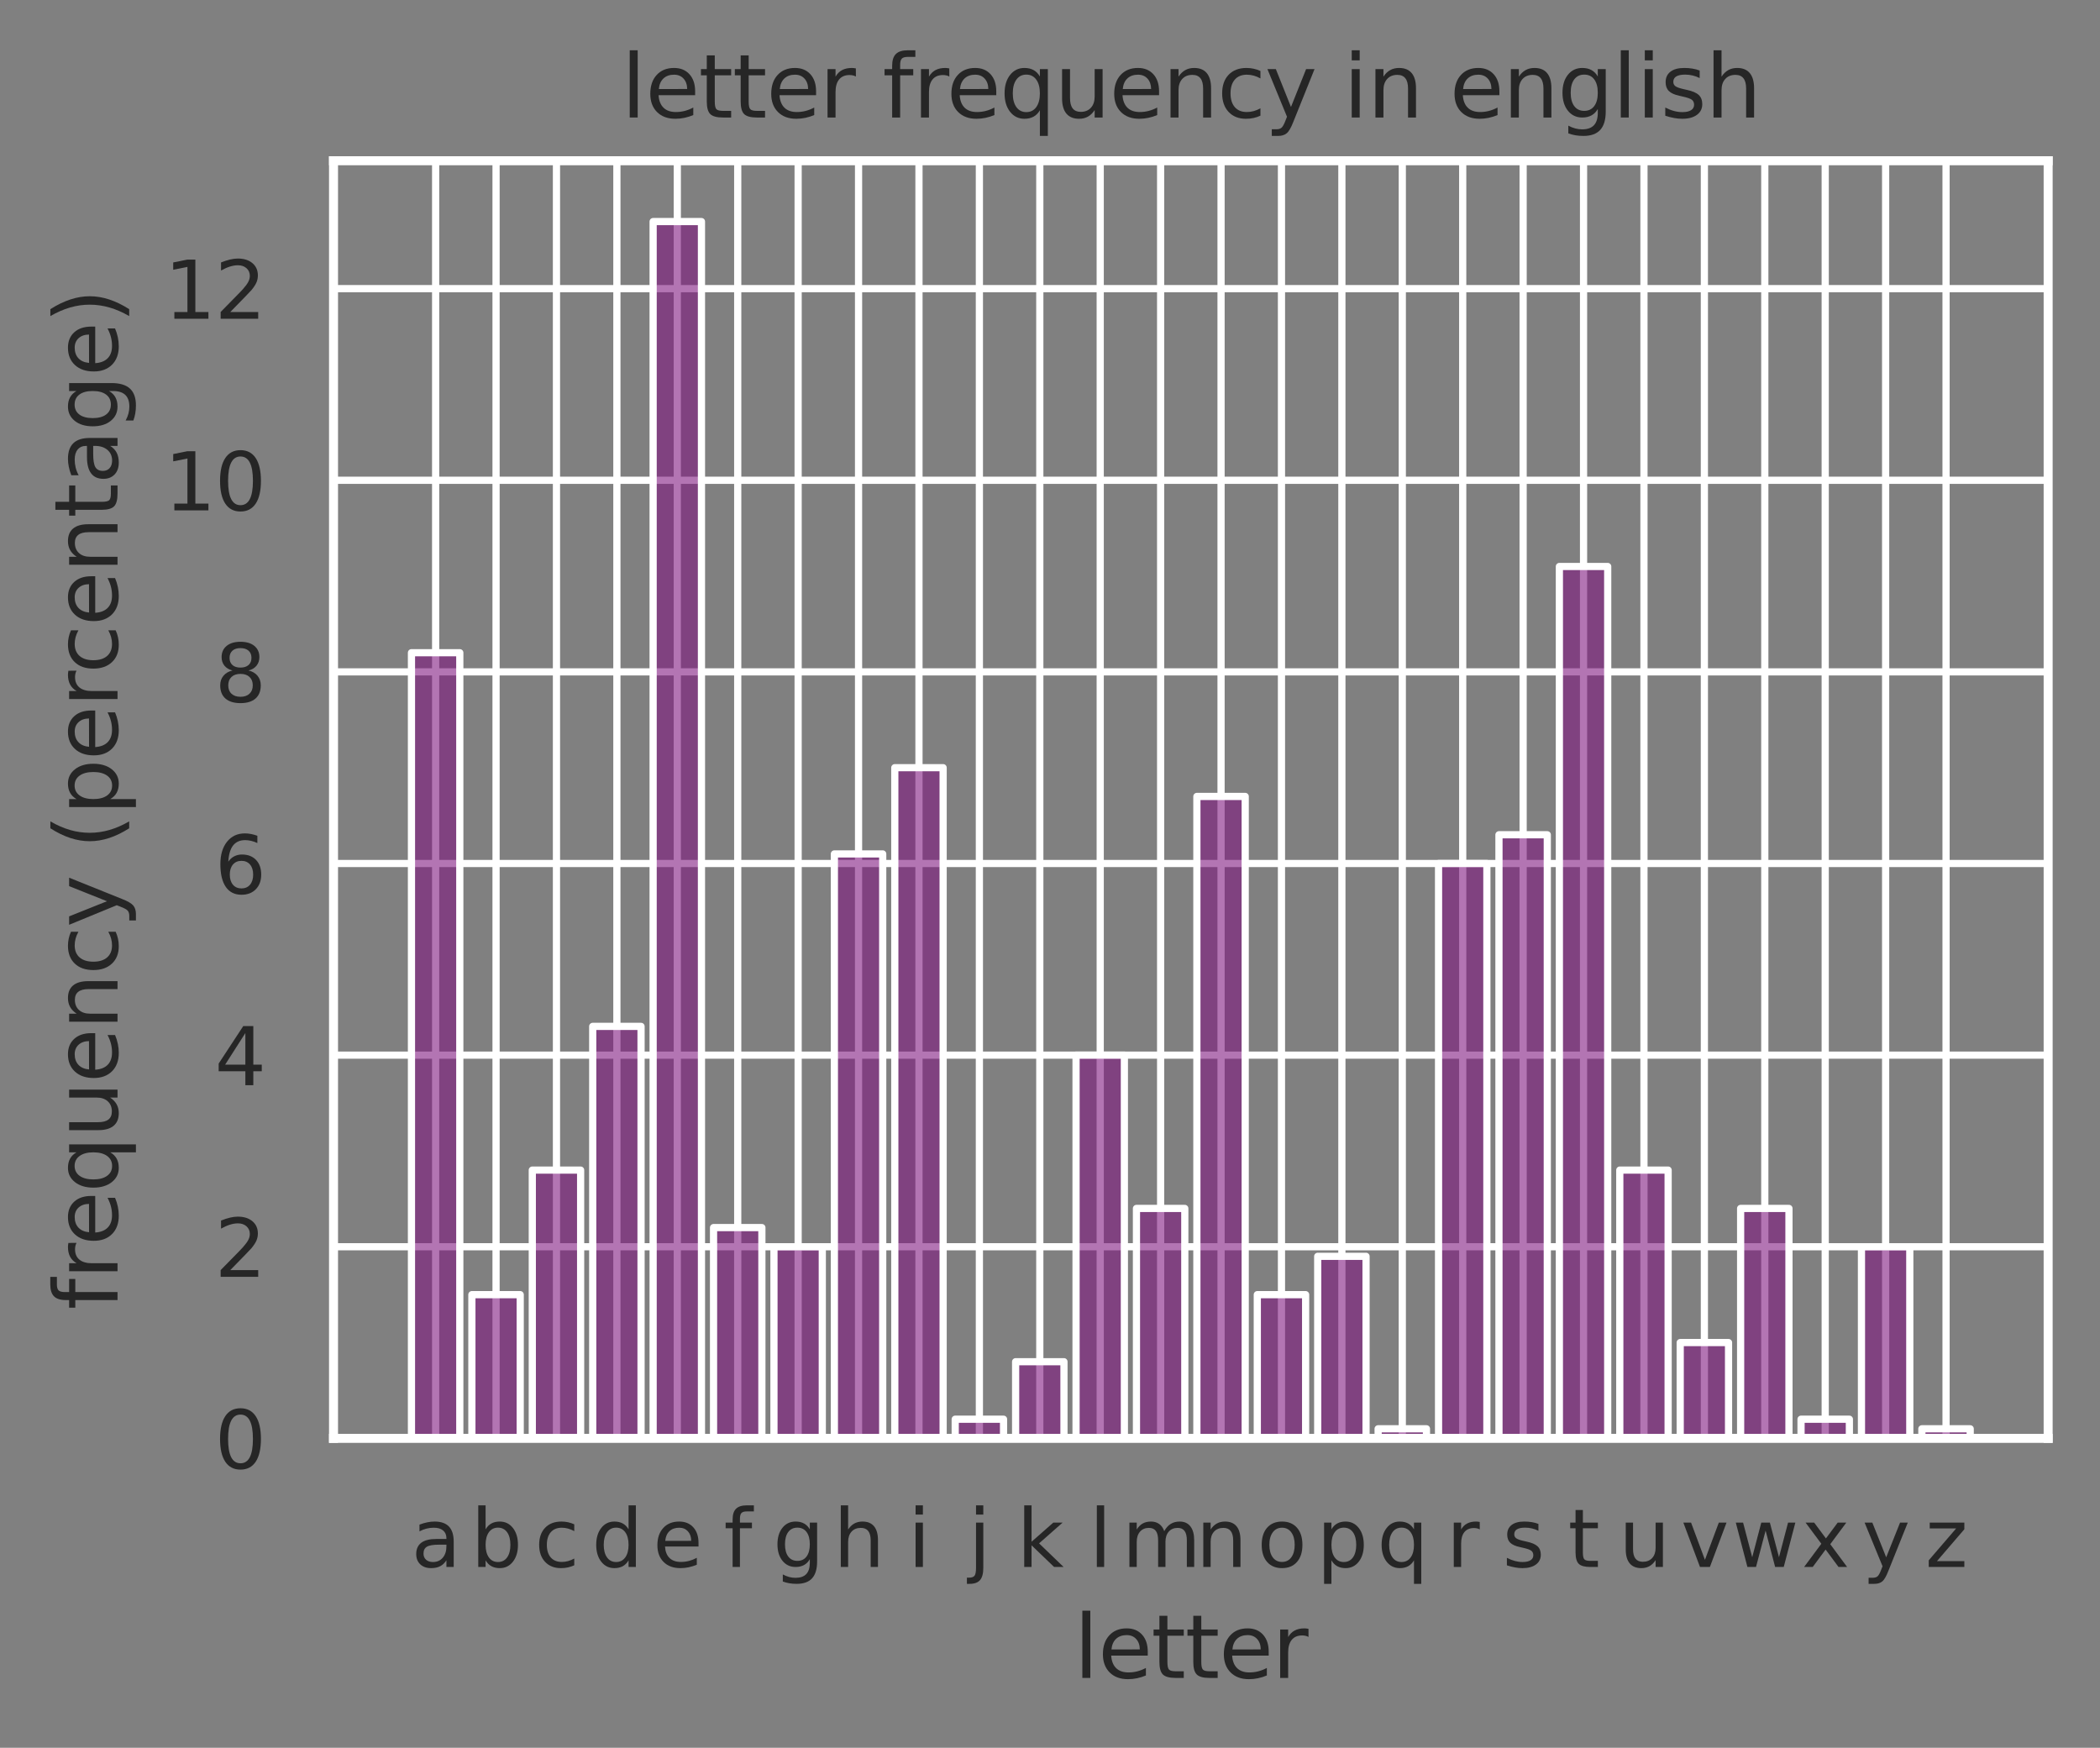 <?xml version="1.0" encoding="utf-8" standalone="no"?>
<!DOCTYPE svg PUBLIC "-//W3C//DTD SVG 1.1//EN"
  "http://www.w3.org/Graphics/SVG/1.1/DTD/svg11.dtd">
<svg xmlns:xlink="http://www.w3.org/1999/xlink" width="291.591pt" height="242.686pt" viewBox="0 0 291.591 242.686" xmlns="http://www.w3.org/2000/svg" version="1.1">
 <rect x="0" y="0" width="291.591" height="242.686" fill="#808080" stroke="none"/>
 <defs>
  <style type="text/css">*{stroke-linejoin: round; stroke-linecap: butt}</style>
 </defs>
 <g id="figure_1">
  <g id="patch_1">
   <path d="M 0 242.686 
L 291.591 242.686 
L 291.591 0 
L 0 0 
L 0 242.686 
z
" style="fill: none"/>
  </g>
  <g id="axes_1">
   <g id="patch_2">
    <path d="M 46.311 199.726 
L 284.391 199.726 
L 284.391 22.318 
L 46.311 22.318 
L 46.311 199.726 
z
" style="fill: none"/>
   </g>
   <g id="matplotlib.axis_1">
    <g id="xtick_1">
     <g id="line2d_1">
      <path d="M 60.489 199.726 
L 60.489 22.318 
" clip-path="url(#p1a4e29a51d)" style="fill: none; stroke: #ffffff; stroke-linecap: round"/>
     </g>
     <g id="text_1">
      <!-- a -->
      <g style="fill: #262626" transform="translate(57.118 217.584) scale(0.11 -0.11)">
       <defs>
        <path id="DejaVuSans-61" d="M 2194 1759 
Q 1497 1759 1228 1600 
Q 959 1441 959 1056 
Q 959 750 1161 570 
Q 1363 391 1709 391 
Q 2188 391 2477 730 
Q 2766 1069 2766 1631 
L 2766 1759 
L 2194 1759 
z
M 3341 1997 
L 3341 0 
L 2766 0 
L 2766 531 
Q 2569 213 2275 61 
Q 1981 -91 1556 -91 
Q 1019 -91 701 211 
Q 384 513 384 1019 
Q 384 1609 779 1909 
Q 1175 2209 1959 2209 
L 2766 2209 
L 2766 2266 
Q 2766 2663 2505 2880 
Q 2244 3097 1772 3097 
Q 1472 3097 1187 3025 
Q 903 2953 641 2809 
L 641 3341 
Q 956 3463 1253 3523 
Q 1550 3584 1831 3584 
Q 2591 3584 2966 3190 
Q 3341 2797 3341 1997 
z
" transform="scale(0.016)"/>
       </defs>
       <use xlink:href="#DejaVuSans-61"/>
      </g>
     </g>
    </g>
    <g id="xtick_2">
     <g id="line2d_2">
      <path d="M 68.878 199.726 
L 68.878 22.318 
" clip-path="url(#p1a4e29a51d)" style="fill: none; stroke: #ffffff; stroke-linecap: round"/>
     </g>
     <g id="text_2">
      <!-- b -->
      <g style="fill: #262626" transform="translate(65.386 217.584) scale(0.11 -0.11)">
       <defs>
        <path id="DejaVuSans-62" d="M 3116 1747 
Q 3116 2381 2855 2742 
Q 2594 3103 2138 3103 
Q 1681 3103 1420 2742 
Q 1159 2381 1159 1747 
Q 1159 1113 1420 752 
Q 1681 391 2138 391 
Q 2594 391 2855 752 
Q 3116 1113 3116 1747 
z
M 1159 2969 
Q 1341 3281 1617 3432 
Q 1894 3584 2278 3584 
Q 2916 3584 3314 3078 
Q 3713 2572 3713 1747 
Q 3713 922 3314 415 
Q 2916 -91 2278 -91 
Q 1894 -91 1617 61 
Q 1341 213 1159 525 
L 1159 0 
L 581 0 
L 581 4863 
L 1159 4863 
L 1159 2969 
z
" transform="scale(0.016)"/>
       </defs>
       <use xlink:href="#DejaVuSans-62"/>
      </g>
     </g>
    </g>
    <g id="xtick_3">
     <g id="line2d_3">
      <path d="M 77.267 199.726 
L 77.267 22.318 
" clip-path="url(#p1a4e29a51d)" style="fill: none; stroke: #ffffff; stroke-linecap: round"/>
     </g>
     <g id="text_3">
      <!-- c -->
      <g style="fill: #262626" transform="translate(74.243 217.584) scale(0.11 -0.11)">
       <defs>
        <path id="DejaVuSans-63" d="M 3122 3366 
L 3122 2828 
Q 2878 2963 2633 3030 
Q 2388 3097 2138 3097 
Q 1578 3097 1268 2742 
Q 959 2388 959 1747 
Q 959 1106 1268 751 
Q 1578 397 2138 397 
Q 2388 397 2633 464 
Q 2878 531 3122 666 
L 3122 134 
Q 2881 22 2623 -34 
Q 2366 -91 2075 -91 
Q 1284 -91 818 406 
Q 353 903 353 1747 
Q 353 2603 823 3093 
Q 1294 3584 2113 3584 
Q 2378 3584 2631 3529 
Q 2884 3475 3122 3366 
z
" transform="scale(0.016)"/>
       </defs>
       <use xlink:href="#DejaVuSans-63"/>
      </g>
     </g>
    </g>
    <g id="xtick_4">
     <g id="line2d_4">
      <path d="M 85.656 199.726 
L 85.656 22.318 
" clip-path="url(#p1a4e29a51d)" style="fill: none; stroke: #ffffff; stroke-linecap: round"/>
     </g>
     <g id="text_4">
      <!-- d -->
      <g style="fill: #262626" transform="translate(82.164 217.584) scale(0.11 -0.11)">
       <defs>
        <path id="DejaVuSans-64" d="M 2906 2969 
L 2906 4863 
L 3481 4863 
L 3481 0 
L 2906 0 
L 2906 525 
Q 2725 213 2448 61 
Q 2172 -91 1784 -91 
Q 1150 -91 751 415 
Q 353 922 353 1747 
Q 353 2572 751 3078 
Q 1150 3584 1784 3584 
Q 2172 3584 2448 3432 
Q 2725 3281 2906 2969 
z
M 947 1747 
Q 947 1113 1208 752 
Q 1469 391 1925 391 
Q 2381 391 2643 752 
Q 2906 1113 2906 1747 
Q 2906 2381 2643 2742 
Q 2381 3103 1925 3103 
Q 1469 3103 1208 2742 
Q 947 2381 947 1747 
z
" transform="scale(0.016)"/>
       </defs>
       <use xlink:href="#DejaVuSans-64"/>
      </g>
     </g>
    </g>
    <g id="xtick_5">
     <g id="line2d_5">
      <path d="M 94.045 199.726 
L 94.045 22.318 
" clip-path="url(#p1a4e29a51d)" style="fill: none; stroke: #ffffff; stroke-linecap: round"/>
     </g>
     <g id="text_5">
      <!-- e -->
      <g style="fill: #262626" transform="translate(90.66 217.584) scale(0.11 -0.11)">
       <defs>
        <path id="DejaVuSans-65" d="M 3597 1894 
L 3597 1613 
L 953 1613 
Q 991 1019 1311 708 
Q 1631 397 2203 397 
Q 2534 397 2845 478 
Q 3156 559 3463 722 
L 3463 178 
Q 3153 47 2828 -22 
Q 2503 -91 2169 -91 
Q 1331 -91 842 396 
Q 353 884 353 1716 
Q 353 2575 817 3079 
Q 1281 3584 2069 3584 
Q 2775 3584 3186 3129 
Q 3597 2675 3597 1894 
z
M 3022 2063 
Q 3016 2534 2758 2815 
Q 2500 3097 2075 3097 
Q 1594 3097 1305 2825 
Q 1016 2553 972 2059 
L 3022 2063 
z
" transform="scale(0.016)"/>
       </defs>
       <use xlink:href="#DejaVuSans-65"/>
      </g>
     </g>
    </g>
    <g id="xtick_6">
     <g id="line2d_6">
      <path d="M 102.434 199.726 
L 102.434 22.318 
" clip-path="url(#p1a4e29a51d)" style="fill: none; stroke: #ffffff; stroke-linecap: round"/>
     </g>
     <g id="text_6">
      <!-- f -->
      <g style="fill: #262626" transform="translate(100.498 217.584) scale(0.11 -0.11)">
       <defs>
        <path id="DejaVuSans-66" d="M 2375 4863 
L 2375 4384 
L 1825 4384 
Q 1516 4384 1395 4259 
Q 1275 4134 1275 3809 
L 1275 3500 
L 2222 3500 
L 2222 3053 
L 1275 3053 
L 1275 0 
L 697 0 
L 697 3053 
L 147 3053 
L 147 3500 
L 697 3500 
L 697 3744 
Q 697 4328 969 4595 
Q 1241 4863 1831 4863 
L 2375 4863 
z
" transform="scale(0.016)"/>
       </defs>
       <use xlink:href="#DejaVuSans-66"/>
      </g>
     </g>
    </g>
    <g id="xtick_7">
     <g id="line2d_7">
      <path d="M 110.823 199.726 
L 110.823 22.318 
" clip-path="url(#p1a4e29a51d)" style="fill: none; stroke: #ffffff; stroke-linecap: round"/>
     </g>
     <g id="text_7">
      <!-- g -->
      <g style="fill: #262626" transform="translate(107.331 217.584) scale(0.11 -0.11)">
       <defs>
        <path id="DejaVuSans-67" d="M 2906 1791 
Q 2906 2416 2648 2759 
Q 2391 3103 1925 3103 
Q 1463 3103 1205 2759 
Q 947 2416 947 1791 
Q 947 1169 1205 825 
Q 1463 481 1925 481 
Q 2391 481 2648 825 
Q 2906 1169 2906 1791 
z
M 3481 434 
Q 3481 -459 3084 -895 
Q 2688 -1331 1869 -1331 
Q 1566 -1331 1297 -1286 
Q 1028 -1241 775 -1147 
L 775 -588 
Q 1028 -725 1275 -790 
Q 1522 -856 1778 -856 
Q 2344 -856 2625 -561 
Q 2906 -266 2906 331 
L 2906 616 
Q 2728 306 2450 153 
Q 2172 0 1784 0 
Q 1141 0 747 490 
Q 353 981 353 1791 
Q 353 2603 747 3093 
Q 1141 3584 1784 3584 
Q 2172 3584 2450 3431 
Q 2728 3278 2906 2969 
L 2906 3500 
L 3481 3500 
L 3481 434 
z
" transform="scale(0.016)"/>
       </defs>
       <use xlink:href="#DejaVuSans-67"/>
      </g>
     </g>
    </g>
    <g id="xtick_8">
     <g id="line2d_8">
      <path d="M 119.212 199.726 
L 119.212 22.318 
" clip-path="url(#p1a4e29a51d)" style="fill: none; stroke: #ffffff; stroke-linecap: round"/>
     </g>
     <g id="text_8">
      <!-- h -->
      <g style="fill: #262626" transform="translate(115.726 217.584) scale(0.11 -0.11)">
       <defs>
        <path id="DejaVuSans-68" d="M 3513 2113 
L 3513 0 
L 2938 0 
L 2938 2094 
Q 2938 2591 2744 2837 
Q 2550 3084 2163 3084 
Q 1697 3084 1428 2787 
Q 1159 2491 1159 1978 
L 1159 0 
L 581 0 
L 581 4863 
L 1159 4863 
L 1159 2956 
Q 1366 3272 1645 3428 
Q 1925 3584 2291 3584 
Q 2894 3584 3203 3211 
Q 3513 2838 3513 2113 
z
" transform="scale(0.016)"/>
       </defs>
       <use xlink:href="#DejaVuSans-68"/>
      </g>
     </g>
    </g>
    <g id="xtick_9">
     <g id="line2d_9">
      <path d="M 127.601 199.726 
L 127.601 22.318 
" clip-path="url(#p1a4e29a51d)" style="fill: none; stroke: #ffffff; stroke-linecap: round"/>
     </g>
     <g id="text_9">
      <!-- i -->
      <g style="fill: #262626" transform="translate(126.073 217.584) scale(0.11 -0.11)">
       <defs>
        <path id="DejaVuSans-69" d="M 603 3500 
L 1178 3500 
L 1178 0 
L 603 0 
L 603 3500 
z
M 603 4863 
L 1178 4863 
L 1178 4134 
L 603 4134 
L 603 4863 
z
" transform="scale(0.016)"/>
       </defs>
       <use xlink:href="#DejaVuSans-69"/>
      </g>
     </g>
    </g>
    <g id="xtick_10">
     <g id="line2d_10">
      <path d="M 135.99 199.726 
L 135.99 22.318 
" clip-path="url(#p1a4e29a51d)" style="fill: none; stroke: #ffffff; stroke-linecap: round"/>
     </g>
     <g id="text_10">
      <!-- j -->
      <g style="fill: #262626" transform="translate(134.462 217.584) scale(0.11 -0.11)">
       <defs>
        <path id="DejaVuSans-6a" d="M 603 3500 
L 1178 3500 
L 1178 -63 
Q 1178 -731 923 -1031 
Q 669 -1331 103 -1331 
L -116 -1331 
L -116 -844 
L 38 -844 
Q 366 -844 484 -692 
Q 603 -541 603 -63 
L 603 3500 
z
M 603 4863 
L 1178 4863 
L 1178 4134 
L 603 4134 
L 603 4863 
z
" transform="scale(0.016)"/>
       </defs>
       <use xlink:href="#DejaVuSans-6a"/>
      </g>
     </g>
    </g>
    <g id="xtick_11">
     <g id="line2d_11">
      <path d="M 144.379 199.726 
L 144.379 22.318 
" clip-path="url(#p1a4e29a51d)" style="fill: none; stroke: #ffffff; stroke-linecap: round"/>
     </g>
     <g id="text_11">
      <!-- k -->
      <g style="fill: #262626" transform="translate(141.194 217.584) scale(0.11 -0.11)">
       <defs>
        <path id="DejaVuSans-6b" d="M 581 4863 
L 1159 4863 
L 1159 1991 
L 2875 3500 
L 3609 3500 
L 1753 1863 
L 3688 0 
L 2938 0 
L 1159 1709 
L 1159 0 
L 581 0 
L 581 4863 
z
" transform="scale(0.016)"/>
       </defs>
       <use xlink:href="#DejaVuSans-6b"/>
      </g>
     </g>
    </g>
    <g id="xtick_12">
     <g id="line2d_12">
      <path d="M 152.768 199.726 
L 152.768 22.318 
" clip-path="url(#p1a4e29a51d)" style="fill: none; stroke: #ffffff; stroke-linecap: round"/>
     </g>
     <g id="text_12">
      <!-- l -->
      <g style="fill: #262626" transform="translate(151.24 217.584) scale(0.11 -0.11)">
       <defs>
        <path id="DejaVuSans-6c" d="M 603 4863 
L 1178 4863 
L 1178 0 
L 603 0 
L 603 4863 
z
" transform="scale(0.016)"/>
       </defs>
       <use xlink:href="#DejaVuSans-6c"/>
      </g>
     </g>
    </g>
    <g id="xtick_13">
     <g id="line2d_13">
      <path d="M 161.157 199.726 
L 161.157 22.318 
" clip-path="url(#p1a4e29a51d)" style="fill: none; stroke: #ffffff; stroke-linecap: round"/>
     </g>
     <g id="text_13">
      <!-- m -->
      <g style="fill: #262626" transform="translate(155.799 217.584) scale(0.11 -0.11)">
       <defs>
        <path id="DejaVuSans-6d" d="M 3328 2828 
Q 3544 3216 3844 3400 
Q 4144 3584 4550 3584 
Q 5097 3584 5394 3201 
Q 5691 2819 5691 2113 
L 5691 0 
L 5113 0 
L 5113 2094 
Q 5113 2597 4934 2840 
Q 4756 3084 4391 3084 
Q 3944 3084 3684 2787 
Q 3425 2491 3425 1978 
L 3425 0 
L 2847 0 
L 2847 2094 
Q 2847 2600 2669 2842 
Q 2491 3084 2119 3084 
Q 1678 3084 1418 2786 
Q 1159 2488 1159 1978 
L 1159 0 
L 581 0 
L 581 3500 
L 1159 3500 
L 1159 2956 
Q 1356 3278 1631 3431 
Q 1906 3584 2284 3584 
Q 2666 3584 2933 3390 
Q 3200 3197 3328 2828 
z
" transform="scale(0.016)"/>
       </defs>
       <use xlink:href="#DejaVuSans-6d"/>
      </g>
     </g>
    </g>
    <g id="xtick_14">
     <g id="line2d_14">
      <path d="M 169.546 199.726 
L 169.546 22.318 
" clip-path="url(#p1a4e29a51d)" style="fill: none; stroke: #ffffff; stroke-linecap: round"/>
     </g>
     <g id="text_14">
      <!-- n -->
      <g style="fill: #262626" transform="translate(166.06 217.584) scale(0.11 -0.11)">
       <defs>
        <path id="DejaVuSans-6e" d="M 3513 2113 
L 3513 0 
L 2938 0 
L 2938 2094 
Q 2938 2591 2744 2837 
Q 2550 3084 2163 3084 
Q 1697 3084 1428 2787 
Q 1159 2491 1159 1978 
L 1159 0 
L 581 0 
L 581 3500 
L 1159 3500 
L 1159 2956 
Q 1366 3272 1645 3428 
Q 1925 3584 2291 3584 
Q 2894 3584 3203 3211 
Q 3513 2838 3513 2113 
z
" transform="scale(0.016)"/>
       </defs>
       <use xlink:href="#DejaVuSans-6e"/>
      </g>
     </g>
    </g>
    <g id="xtick_15">
     <g id="line2d_15">
      <path d="M 177.935 199.726 
L 177.935 22.318 
" clip-path="url(#p1a4e29a51d)" style="fill: none; stroke: #ffffff; stroke-linecap: round"/>
     </g>
     <g id="text_15">
      <!-- o -->
      <g style="fill: #262626" transform="translate(174.569 217.584) scale(0.11 -0.11)">
       <defs>
        <path id="DejaVuSans-6f" d="M 1959 3097 
Q 1497 3097 1228 2736 
Q 959 2375 959 1747 
Q 959 1119 1226 758 
Q 1494 397 1959 397 
Q 2419 397 2687 759 
Q 2956 1122 2956 1747 
Q 2956 2369 2687 2733 
Q 2419 3097 1959 3097 
z
M 1959 3584 
Q 2709 3584 3137 3096 
Q 3566 2609 3566 1747 
Q 3566 888 3137 398 
Q 2709 -91 1959 -91 
Q 1206 -91 779 398 
Q 353 888 353 1747 
Q 353 2609 779 3096 
Q 1206 3584 1959 3584 
z
" transform="scale(0.016)"/>
       </defs>
       <use xlink:href="#DejaVuSans-6f"/>
      </g>
     </g>
    </g>
    <g id="xtick_16">
     <g id="line2d_16">
      <path d="M 186.324 199.726 
L 186.324 22.318 
" clip-path="url(#p1a4e29a51d)" style="fill: none; stroke: #ffffff; stroke-linecap: round"/>
     </g>
     <g id="text_16">
      <!-- p -->
      <g style="fill: #262626" transform="translate(182.832 217.584) scale(0.11 -0.11)">
       <defs>
        <path id="DejaVuSans-70" d="M 1159 525 
L 1159 -1331 
L 581 -1331 
L 581 3500 
L 1159 3500 
L 1159 2969 
Q 1341 3281 1617 3432 
Q 1894 3584 2278 3584 
Q 2916 3584 3314 3078 
Q 3713 2572 3713 1747 
Q 3713 922 3314 415 
Q 2916 -91 2278 -91 
Q 1894 -91 1617 61 
Q 1341 213 1159 525 
z
M 3116 1747 
Q 3116 2381 2855 2742 
Q 2594 3103 2138 3103 
Q 1681 3103 1420 2742 
Q 1159 2381 1159 1747 
Q 1159 1113 1420 752 
Q 1681 391 2138 391 
Q 2594 391 2855 752 
Q 3116 1113 3116 1747 
z
" transform="scale(0.016)"/>
       </defs>
       <use xlink:href="#DejaVuSans-70"/>
      </g>
     </g>
    </g>
    <g id="xtick_17">
     <g id="line2d_17">
      <path d="M 194.713 199.726 
L 194.713 22.318 
" clip-path="url(#p1a4e29a51d)" style="fill: none; stroke: #ffffff; stroke-linecap: round"/>
     </g>
     <g id="text_17">
      <!-- q -->
      <g style="fill: #262626" transform="translate(191.221 217.584) scale(0.11 -0.11)">
       <defs>
        <path id="DejaVuSans-71" d="M 947 1747 
Q 947 1113 1208 752 
Q 1469 391 1925 391 
Q 2381 391 2643 752 
Q 2906 1113 2906 1747 
Q 2906 2381 2643 2742 
Q 2381 3103 1925 3103 
Q 1469 3103 1208 2742 
Q 947 2381 947 1747 
z
M 2906 525 
Q 2725 213 2448 61 
Q 2172 -91 1784 -91 
Q 1150 -91 751 415 
Q 353 922 353 1747 
Q 353 2572 751 3078 
Q 1150 3584 1784 3584 
Q 2172 3584 2448 3432 
Q 2725 3281 2906 2969 
L 2906 3500 
L 3481 3500 
L 3481 -1331 
L 2906 -1331 
L 2906 525 
z
" transform="scale(0.016)"/>
       </defs>
       <use xlink:href="#DejaVuSans-71"/>
      </g>
     </g>
    </g>
    <g id="xtick_18">
     <g id="line2d_18">
      <path d="M 203.102 199.726 
L 203.102 22.318 
" clip-path="url(#p1a4e29a51d)" style="fill: none; stroke: #ffffff; stroke-linecap: round"/>
     </g>
     <g id="text_18">
      <!-- r -->
      <g style="fill: #262626" transform="translate(200.841 217.584) scale(0.11 -0.11)">
       <defs>
        <path id="DejaVuSans-72" d="M 2631 2963 
Q 2534 3019 2420 3045 
Q 2306 3072 2169 3072 
Q 1681 3072 1420 2755 
Q 1159 2438 1159 1844 
L 1159 0 
L 581 0 
L 581 3500 
L 1159 3500 
L 1159 2956 
Q 1341 3275 1631 3429 
Q 1922 3584 2338 3584 
Q 2397 3584 2469 3576 
Q 2541 3569 2628 3553 
L 2631 2963 
z
" transform="scale(0.016)"/>
       </defs>
       <use xlink:href="#DejaVuSans-72"/>
      </g>
     </g>
    </g>
    <g id="xtick_19">
     <g id="line2d_19">
      <path d="M 211.491 199.726 
L 211.491 22.318 
" clip-path="url(#p1a4e29a51d)" style="fill: none; stroke: #ffffff; stroke-linecap: round"/>
     </g>
     <g id="text_19">
      <!-- s -->
      <g style="fill: #262626" transform="translate(208.626 217.584) scale(0.11 -0.11)">
       <defs>
        <path id="DejaVuSans-73" d="M 2834 3397 
L 2834 2853 
Q 2591 2978 2328 3040 
Q 2066 3103 1784 3103 
Q 1356 3103 1142 2972 
Q 928 2841 928 2578 
Q 928 2378 1081 2264 
Q 1234 2150 1697 2047 
L 1894 2003 
Q 2506 1872 2764 1633 
Q 3022 1394 3022 966 
Q 3022 478 2636 193 
Q 2250 -91 1575 -91 
Q 1294 -91 989 -36 
Q 684 19 347 128 
L 347 722 
Q 666 556 975 473 
Q 1284 391 1588 391 
Q 1994 391 2212 530 
Q 2431 669 2431 922 
Q 2431 1156 2273 1281 
Q 2116 1406 1581 1522 
L 1381 1569 
Q 847 1681 609 1914 
Q 372 2147 372 2553 
Q 372 3047 722 3315 
Q 1072 3584 1716 3584 
Q 2034 3584 2315 3537 
Q 2597 3491 2834 3397 
z
" transform="scale(0.016)"/>
       </defs>
       <use xlink:href="#DejaVuSans-73"/>
      </g>
     </g>
    </g>
    <g id="xtick_20">
     <g id="line2d_20">
      <path d="M 219.88 199.726 
L 219.88 22.318 
" clip-path="url(#p1a4e29a51d)" style="fill: none; stroke: #ffffff; stroke-linecap: round"/>
     </g>
     <g id="text_20">
      <!-- t -->
      <g style="fill: #262626" transform="translate(217.724 217.584) scale(0.11 -0.11)">
       <defs>
        <path id="DejaVuSans-74" d="M 1172 4494 
L 1172 3500 
L 2356 3500 
L 2356 3053 
L 1172 3053 
L 1172 1153 
Q 1172 725 1289 603 
Q 1406 481 1766 481 
L 2356 481 
L 2356 0 
L 1766 0 
Q 1100 0 847 248 
Q 594 497 594 1153 
L 594 3053 
L 172 3053 
L 172 3500 
L 594 3500 
L 594 4494 
L 1172 4494 
z
" transform="scale(0.016)"/>
       </defs>
       <use xlink:href="#DejaVuSans-74"/>
      </g>
     </g>
    </g>
    <g id="xtick_21">
     <g id="line2d_21">
      <path d="M 228.269 199.726 
L 228.269 22.318 
" clip-path="url(#p1a4e29a51d)" style="fill: none; stroke: #ffffff; stroke-linecap: round"/>
     </g>
     <g id="text_21">
      <!-- u -->
      <g style="fill: #262626" transform="translate(224.783 217.584) scale(0.11 -0.11)">
       <defs>
        <path id="DejaVuSans-75" d="M 544 1381 
L 544 3500 
L 1119 3500 
L 1119 1403 
Q 1119 906 1312 657 
Q 1506 409 1894 409 
Q 2359 409 2629 706 
Q 2900 1003 2900 1516 
L 2900 3500 
L 3475 3500 
L 3475 0 
L 2900 0 
L 2900 538 
Q 2691 219 2414 64 
Q 2138 -91 1772 -91 
Q 1169 -91 856 284 
Q 544 659 544 1381 
z
M 1991 3584 
L 1991 3584 
z
" transform="scale(0.016)"/>
       </defs>
       <use xlink:href="#DejaVuSans-75"/>
      </g>
     </g>
    </g>
    <g id="xtick_22">
     <g id="line2d_22">
      <path d="M 236.658 199.726 
L 236.658 22.318 
" clip-path="url(#p1a4e29a51d)" style="fill: none; stroke: #ffffff; stroke-linecap: round"/>
     </g>
     <g id="text_22">
      <!-- v -->
      <g style="fill: #262626" transform="translate(233.402 217.584) scale(0.11 -0.11)">
       <defs>
        <path id="DejaVuSans-76" d="M 191 3500 
L 800 3500 
L 1894 563 
L 2988 3500 
L 3597 3500 
L 2284 0 
L 1503 0 
L 191 3500 
z
" transform="scale(0.016)"/>
       </defs>
       <use xlink:href="#DejaVuSans-76"/>
      </g>
     </g>
    </g>
    <g id="xtick_23">
     <g id="line2d_23">
      <path d="M 245.047 199.726 
L 245.047 22.318 
" clip-path="url(#p1a4e29a51d)" style="fill: none; stroke: #ffffff; stroke-linecap: round"/>
     </g>
     <g id="text_23">
      <!-- w -->
      <g style="fill: #262626" transform="translate(240.549 217.584) scale(0.11 -0.11)">
       <defs>
        <path id="DejaVuSans-77" d="M 269 3500 
L 844 3500 
L 1563 769 
L 2278 3500 
L 2956 3500 
L 3675 769 
L 4391 3500 
L 4966 3500 
L 4050 0 
L 3372 0 
L 2619 2869 
L 1863 0 
L 1184 0 
L 269 3500 
z
" transform="scale(0.016)"/>
       </defs>
       <use xlink:href="#DejaVuSans-77"/>
      </g>
     </g>
    </g>
    <g id="xtick_24">
     <g id="line2d_24">
      <path d="M 253.436 199.726 
L 253.436 22.318 
" clip-path="url(#p1a4e29a51d)" style="fill: none; stroke: #ffffff; stroke-linecap: round"/>
     </g>
     <g id="text_24">
      <!-- x -->
      <g style="fill: #262626" transform="translate(250.181 217.584) scale(0.11 -0.11)">
       <defs>
        <path id="DejaVuSans-78" d="M 3513 3500 
L 2247 1797 
L 3578 0 
L 2900 0 
L 1881 1375 
L 863 0 
L 184 0 
L 1544 1831 
L 300 3500 
L 978 3500 
L 1906 2253 
L 2834 3500 
L 3513 3500 
z
" transform="scale(0.016)"/>
       </defs>
       <use xlink:href="#DejaVuSans-78"/>
      </g>
     </g>
    </g>
    <g id="xtick_25">
     <g id="line2d_25">
      <path d="M 261.825 199.726 
L 261.825 22.318 
" clip-path="url(#p1a4e29a51d)" style="fill: none; stroke: #ffffff; stroke-linecap: round"/>
     </g>
     <g id="text_25">
      <!-- y -->
      <g style="fill: #262626" transform="translate(258.57 217.584) scale(0.11 -0.11)">
       <defs>
        <path id="DejaVuSans-79" d="M 2059 -325 
Q 1816 -950 1584 -1140 
Q 1353 -1331 966 -1331 
L 506 -1331 
L 506 -850 
L 844 -850 
Q 1081 -850 1212 -737 
Q 1344 -625 1503 -206 
L 1606 56 
L 191 3500 
L 800 3500 
L 1894 763 
L 2988 3500 
L 3597 3500 
L 2059 -325 
z
" transform="scale(0.016)"/>
       </defs>
       <use xlink:href="#DejaVuSans-79"/>
      </g>
     </g>
    </g>
    <g id="xtick_26">
     <g id="line2d_26">
      <path d="M 270.214 199.726 
L 270.214 22.318 
" clip-path="url(#p1a4e29a51d)" style="fill: none; stroke: #ffffff; stroke-linecap: round"/>
     </g>
     <g id="text_26">
      <!-- z -->
      <g style="fill: #262626" transform="translate(267.327 217.584) scale(0.11 -0.11)">
       <defs>
        <path id="DejaVuSans-7a" d="M 353 3500 
L 3084 3500 
L 3084 2975 
L 922 459 
L 3084 459 
L 3084 0 
L 275 0 
L 275 525 
L 2438 3041 
L 353 3041 
L 353 3500 
z
" transform="scale(0.016)"/>
       </defs>
       <use xlink:href="#DejaVuSans-7a"/>
      </g>
     </g>
    </g>
    <g id="text_27">
     <!-- letter -->
     <g style="fill: #262626" transform="translate(149.13 232.99) scale(0.12 -0.12)">
      <use xlink:href="#DejaVuSans-6c"/>
      <use xlink:href="#DejaVuSans-65" x="27.783"/>
      <use xlink:href="#DejaVuSans-74" x="89.307"/>
      <use xlink:href="#DejaVuSans-74" x="128.516"/>
      <use xlink:href="#DejaVuSans-65" x="167.725"/>
      <use xlink:href="#DejaVuSans-72" x="229.248"/>
     </g>
    </g>
   </g>
   <g id="matplotlib.axis_2">
    <g id="ytick_1">
     <g id="line2d_27">
      <path d="M 46.311 199.726 
L 284.391 199.726 
" clip-path="url(#p1a4e29a51d)" style="fill: none; stroke: #ffffff; stroke-linecap: round"/>
     </g>
     <g id="text_28">
      <!-- 0 -->
      <g style="fill: #262626" transform="translate(29.812 203.905) scale(0.11 -0.11)">
       <defs>
        <path id="DejaVuSans-30" d="M 2034 4250 
Q 1547 4250 1301 3770 
Q 1056 3291 1056 2328 
Q 1056 1369 1301 889 
Q 1547 409 2034 409 
Q 2525 409 2770 889 
Q 3016 1369 3016 2328 
Q 3016 3291 2770 3770 
Q 2525 4250 2034 4250 
z
M 2034 4750 
Q 2819 4750 3233 4129 
Q 3647 3509 3647 2328 
Q 3647 1150 3233 529 
Q 2819 -91 2034 -91 
Q 1250 -91 836 529 
Q 422 1150 422 2328 
Q 422 3509 836 4129 
Q 1250 4750 2034 4750 
z
" transform="scale(0.016)"/>
       </defs>
       <use xlink:href="#DejaVuSans-30"/>
      </g>
     </g>
    </g>
    <g id="ytick_2">
     <g id="line2d_28">
      <path d="M 46.311 173.118 
L 284.391 173.118 
" clip-path="url(#p1a4e29a51d)" style="fill: none; stroke: #ffffff; stroke-linecap: round"/>
     </g>
     <g id="text_29">
      <!-- 2 -->
      <g style="fill: #262626" transform="translate(29.812 177.297) scale(0.11 -0.11)">
       <defs>
        <path id="DejaVuSans-32" d="M 1228 531 
L 3431 531 
L 3431 0 
L 469 0 
L 469 531 
Q 828 903 1448 1529 
Q 2069 2156 2228 2338 
Q 2531 2678 2651 2914 
Q 2772 3150 2772 3378 
Q 2772 3750 2511 3984 
Q 2250 4219 1831 4219 
Q 1534 4219 1204 4116 
Q 875 4013 500 3803 
L 500 4441 
Q 881 4594 1212 4672 
Q 1544 4750 1819 4750 
Q 2544 4750 2975 4387 
Q 3406 4025 3406 3419 
Q 3406 3131 3298 2873 
Q 3191 2616 2906 2266 
Q 2828 2175 2409 1742 
Q 1991 1309 1228 531 
z
" transform="scale(0.016)"/>
       </defs>
       <use xlink:href="#DejaVuSans-32"/>
      </g>
     </g>
    </g>
    <g id="ytick_3">
     <g id="line2d_29">
      <path d="M 46.311 146.51 
L 284.391 146.51 
" clip-path="url(#p1a4e29a51d)" style="fill: none; stroke: #ffffff; stroke-linecap: round"/>
     </g>
     <g id="text_30">
      <!-- 4 -->
      <g style="fill: #262626" transform="translate(29.812 150.69) scale(0.11 -0.11)">
       <defs>
        <path id="DejaVuSans-34" d="M 2419 4116 
L 825 1625 
L 2419 1625 
L 2419 4116 
z
M 2253 4666 
L 3047 4666 
L 3047 1625 
L 3713 1625 
L 3713 1100 
L 3047 1100 
L 3047 0 
L 2419 0 
L 2419 1100 
L 313 1100 
L 313 1709 
L 2253 4666 
z
" transform="scale(0.016)"/>
       </defs>
       <use xlink:href="#DejaVuSans-34"/>
      </g>
     </g>
    </g>
    <g id="ytick_4">
     <g id="line2d_30">
      <path d="M 46.311 119.903 
L 284.391 119.903 
" clip-path="url(#p1a4e29a51d)" style="fill: none; stroke: #ffffff; stroke-linecap: round"/>
     </g>
     <g id="text_31">
      <!-- 6 -->
      <g style="fill: #262626" transform="translate(29.812 124.082) scale(0.11 -0.11)">
       <defs>
        <path id="DejaVuSans-36" d="M 2113 2584 
Q 1688 2584 1439 2293 
Q 1191 2003 1191 1497 
Q 1191 994 1439 701 
Q 1688 409 2113 409 
Q 2538 409 2786 701 
Q 3034 994 3034 1497 
Q 3034 2003 2786 2293 
Q 2538 2584 2113 2584 
z
M 3366 4563 
L 3366 3988 
Q 3128 4100 2886 4159 
Q 2644 4219 2406 4219 
Q 1781 4219 1451 3797 
Q 1122 3375 1075 2522 
Q 1259 2794 1537 2939 
Q 1816 3084 2150 3084 
Q 2853 3084 3261 2657 
Q 3669 2231 3669 1497 
Q 3669 778 3244 343 
Q 2819 -91 2113 -91 
Q 1303 -91 875 529 
Q 447 1150 447 2328 
Q 447 3434 972 4092 
Q 1497 4750 2381 4750 
Q 2619 4750 2861 4703 
Q 3103 4656 3366 4563 
z
" transform="scale(0.016)"/>
       </defs>
       <use xlink:href="#DejaVuSans-36"/>
      </g>
     </g>
    </g>
    <g id="ytick_5">
     <g id="line2d_31">
      <path d="M 46.311 93.295 
L 284.391 93.295 
" clip-path="url(#p1a4e29a51d)" style="fill: none; stroke: #ffffff; stroke-linecap: round"/>
     </g>
     <g id="text_32">
      <!-- 8 -->
      <g style="fill: #262626" transform="translate(29.812 97.474) scale(0.11 -0.11)">
       <defs>
        <path id="DejaVuSans-38" d="M 2034 2216 
Q 1584 2216 1326 1975 
Q 1069 1734 1069 1313 
Q 1069 891 1326 650 
Q 1584 409 2034 409 
Q 2484 409 2743 651 
Q 3003 894 3003 1313 
Q 3003 1734 2745 1975 
Q 2488 2216 2034 2216 
z
M 1403 2484 
Q 997 2584 770 2862 
Q 544 3141 544 3541 
Q 544 4100 942 4425 
Q 1341 4750 2034 4750 
Q 2731 4750 3128 4425 
Q 3525 4100 3525 3541 
Q 3525 3141 3298 2862 
Q 3072 2584 2669 2484 
Q 3125 2378 3379 2068 
Q 3634 1759 3634 1313 
Q 3634 634 3220 271 
Q 2806 -91 2034 -91 
Q 1263 -91 848 271 
Q 434 634 434 1313 
Q 434 1759 690 2068 
Q 947 2378 1403 2484 
z
M 1172 3481 
Q 1172 3119 1398 2916 
Q 1625 2713 2034 2713 
Q 2441 2713 2670 2916 
Q 2900 3119 2900 3481 
Q 2900 3844 2670 4047 
Q 2441 4250 2034 4250 
Q 1625 4250 1398 4047 
Q 1172 3844 1172 3481 
z
" transform="scale(0.016)"/>
       </defs>
       <use xlink:href="#DejaVuSans-38"/>
      </g>
     </g>
    </g>
    <g id="ytick_6">
     <g id="line2d_32">
      <path d="M 46.311 66.687 
L 284.391 66.687 
" clip-path="url(#p1a4e29a51d)" style="fill: none; stroke: #ffffff; stroke-linecap: round"/>
     </g>
     <g id="text_33">
      <!-- 10 -->
      <g style="fill: #262626" transform="translate(22.814 70.866) scale(0.11 -0.11)">
       <defs>
        <path id="DejaVuSans-31" d="M 794 531 
L 1825 531 
L 1825 4091 
L 703 3866 
L 703 4441 
L 1819 4666 
L 2450 4666 
L 2450 531 
L 3481 531 
L 3481 0 
L 794 0 
L 794 531 
z
" transform="scale(0.016)"/>
       </defs>
       <use xlink:href="#DejaVuSans-31"/>
       <use xlink:href="#DejaVuSans-30" x="63.623"/>
      </g>
     </g>
    </g>
    <g id="ytick_7">
     <g id="line2d_33">
      <path d="M 46.311 40.079 
L 284.391 40.079 
" clip-path="url(#p1a4e29a51d)" style="fill: none; stroke: #ffffff; stroke-linecap: round"/>
     </g>
     <g id="text_34">
      <!-- 12 -->
      <g style="fill: #262626" transform="translate(22.814 44.258) scale(0.11 -0.11)">
       <use xlink:href="#DejaVuSans-31"/>
       <use xlink:href="#DejaVuSans-32" x="63.623"/>
      </g>
     </g>
    </g>
    <g id="text_35">
     <!-- frequency (percentage) -->
     <g style="fill: #262626" transform="translate(16.318 181.859) rotate(-90) scale(0.12 -0.12)">
      <defs>
       <path id="DejaVuSans-20" transform="scale(0.016)"/>
       <path id="DejaVuSans-28" d="M 1984 4856 
Q 1566 4138 1362 3434 
Q 1159 2731 1159 2009 
Q 1159 1288 1364 580 
Q 1569 -128 1984 -844 
L 1484 -844 
Q 1016 -109 783 600 
Q 550 1309 550 2009 
Q 550 2706 781 3412 
Q 1013 4119 1484 4856 
L 1984 4856 
z
" transform="scale(0.016)"/>
       <path id="DejaVuSans-29" d="M 513 4856 
L 1013 4856 
Q 1481 4119 1714 3412 
Q 1947 2706 1947 2009 
Q 1947 1309 1714 600 
Q 1481 -109 1013 -844 
L 513 -844 
Q 928 -128 1133 580 
Q 1338 1288 1338 2009 
Q 1338 2731 1133 3434 
Q 928 4138 513 4856 
z
" transform="scale(0.016)"/>
      </defs>
      <use xlink:href="#DejaVuSans-66"/>
      <use xlink:href="#DejaVuSans-72" x="35.205"/>
      <use xlink:href="#DejaVuSans-65" x="74.068"/>
      <use xlink:href="#DejaVuSans-71" x="135.592"/>
      <use xlink:href="#DejaVuSans-75" x="199.068"/>
      <use xlink:href="#DejaVuSans-65" x="262.447"/>
      <use xlink:href="#DejaVuSans-6e" x="323.971"/>
      <use xlink:href="#DejaVuSans-63" x="387.35"/>
      <use xlink:href="#DejaVuSans-79" x="442.33"/>
      <use xlink:href="#DejaVuSans-20" x="501.51"/>
      <use xlink:href="#DejaVuSans-28" x="533.297"/>
      <use xlink:href="#DejaVuSans-70" x="572.311"/>
      <use xlink:href="#DejaVuSans-65" x="635.787"/>
      <use xlink:href="#DejaVuSans-72" x="697.311"/>
      <use xlink:href="#DejaVuSans-63" x="736.174"/>
      <use xlink:href="#DejaVuSans-65" x="791.154"/>
      <use xlink:href="#DejaVuSans-6e" x="852.678"/>
      <use xlink:href="#DejaVuSans-74" x="916.057"/>
      <use xlink:href="#DejaVuSans-61" x="955.266"/>
      <use xlink:href="#DejaVuSans-67" x="1016.545"/>
      <use xlink:href="#DejaVuSans-65" x="1080.021"/>
      <use xlink:href="#DejaVuSans-29" x="1141.545"/>
     </g>
    </g>
   </g>
   <g id="patch_3">
    <path d="M 57.133 199.726 
L 63.844 199.726 
L 63.844 90.634 
L 57.133 90.634 
z
" clip-path="url(#p1a4e29a51d)" style="fill: #801a80; fill-opacity: 0.6; stroke: #ffffff; stroke-linejoin: miter"/>
   </g>
   <g id="patch_4">
    <path d="M 65.522 199.726 
L 72.233 199.726 
L 72.233 179.77 
L 65.522 179.77 
z
" clip-path="url(#p1a4e29a51d)" style="fill: #801a80; fill-opacity: 0.6; stroke: #ffffff; stroke-linejoin: miter"/>
   </g>
   <g id="patch_5">
    <path d="M 73.911 199.726 
L 80.622 199.726 
L 80.622 162.475 
L 73.911 162.475 
z
" clip-path="url(#p1a4e29a51d)" style="fill: #801a80; fill-opacity: 0.6; stroke: #ffffff; stroke-linejoin: miter"/>
   </g>
   <g id="patch_6">
    <path d="M 82.3 199.726 
L 89.011 199.726 
L 89.011 142.519 
L 82.3 142.519 
z
" clip-path="url(#p1a4e29a51d)" style="fill: #801a80; fill-opacity: 0.6; stroke: #ffffff; stroke-linejoin: miter"/>
   </g>
   <g id="patch_7">
    <path d="M 90.689 199.726 
L 97.4 199.726 
L 97.4 30.766 
L 90.689 30.766 
z
" clip-path="url(#p1a4e29a51d)" style="fill: #801a80; fill-opacity: 0.6; stroke: #ffffff; stroke-linejoin: miter"/>
   </g>
   <g id="patch_8">
    <path d="M 99.078 199.726 
L 105.789 199.726 
L 105.789 170.457 
L 99.078 170.457 
z
" clip-path="url(#p1a4e29a51d)" style="fill: #801a80; fill-opacity: 0.6; stroke: #ffffff; stroke-linejoin: miter"/>
   </g>
   <g id="patch_9">
    <path d="M 107.467 199.726 
L 114.178 199.726 
L 114.178 173.118 
L 107.467 173.118 
z
" clip-path="url(#p1a4e29a51d)" style="fill: #801a80; fill-opacity: 0.6; stroke: #ffffff; stroke-linejoin: miter"/>
   </g>
   <g id="patch_10">
    <path d="M 115.856 199.726 
L 122.567 199.726 
L 122.567 118.572 
L 115.856 118.572 
z
" clip-path="url(#p1a4e29a51d)" style="fill: #801a80; fill-opacity: 0.6; stroke: #ffffff; stroke-linejoin: miter"/>
   </g>
   <g id="patch_11">
    <path d="M 124.245 199.726 
L 130.956 199.726 
L 130.956 106.599 
L 124.245 106.599 
z
" clip-path="url(#p1a4e29a51d)" style="fill: #801a80; fill-opacity: 0.6; stroke: #ffffff; stroke-linejoin: miter"/>
   </g>
   <g id="patch_12">
    <path d="M 132.634 199.726 
L 139.345 199.726 
L 139.345 197.065 
L 132.634 197.065 
z
" clip-path="url(#p1a4e29a51d)" style="fill: #801a80; fill-opacity: 0.6; stroke: #ffffff; stroke-linejoin: miter"/>
   </g>
   <g id="patch_13">
    <path d="M 141.023 199.726 
L 147.734 199.726 
L 147.734 189.083 
L 141.023 189.083 
z
" clip-path="url(#p1a4e29a51d)" style="fill: #801a80; fill-opacity: 0.6; stroke: #ffffff; stroke-linejoin: miter"/>
   </g>
   <g id="patch_14">
    <path d="M 149.412 199.726 
L 156.123 199.726 
L 156.123 146.51 
L 149.412 146.51 
z
" clip-path="url(#p1a4e29a51d)" style="fill: #801a80; fill-opacity: 0.6; stroke: #ffffff; stroke-linejoin: miter"/>
   </g>
   <g id="patch_15">
    <path d="M 157.801 199.726 
L 164.512 199.726 
L 164.512 167.797 
L 157.801 167.797 
z
" clip-path="url(#p1a4e29a51d)" style="fill: #801a80; fill-opacity: 0.6; stroke: #ffffff; stroke-linejoin: miter"/>
   </g>
   <g id="patch_16">
    <path d="M 166.19 199.726 
L 172.901 199.726 
L 172.901 110.59 
L 166.19 110.59 
z
" clip-path="url(#p1a4e29a51d)" style="fill: #801a80; fill-opacity: 0.6; stroke: #ffffff; stroke-linejoin: miter"/>
   </g>
   <g id="patch_17">
    <path d="M 174.579 199.726 
L 181.29 199.726 
L 181.29 179.77 
L 174.579 179.77 
z
" clip-path="url(#p1a4e29a51d)" style="fill: #801a80; fill-opacity: 0.6; stroke: #ffffff; stroke-linejoin: miter"/>
   </g>
   <g id="patch_18">
    <path d="M 182.968 199.726 
L 189.679 199.726 
L 189.679 174.449 
L 182.968 174.449 
z
" clip-path="url(#p1a4e29a51d)" style="fill: #801a80; fill-opacity: 0.6; stroke: #ffffff; stroke-linejoin: miter"/>
   </g>
   <g id="patch_19">
    <path d="M 191.357 199.726 
L 198.068 199.726 
L 198.068 198.396 
L 191.357 198.396 
z
" clip-path="url(#p1a4e29a51d)" style="fill: #801a80; fill-opacity: 0.6; stroke: #ffffff; stroke-linejoin: miter"/>
   </g>
   <g id="patch_20">
    <path d="M 199.746 199.726 
L 206.457 199.726 
L 206.457 119.903 
L 199.746 119.903 
z
" clip-path="url(#p1a4e29a51d)" style="fill: #801a80; fill-opacity: 0.6; stroke: #ffffff; stroke-linejoin: miter"/>
   </g>
   <g id="patch_21">
    <path d="M 208.135 199.726 
L 214.846 199.726 
L 214.846 115.911 
L 208.135 115.911 
z
" clip-path="url(#p1a4e29a51d)" style="fill: #801a80; fill-opacity: 0.6; stroke: #ffffff; stroke-linejoin: miter"/>
   </g>
   <g id="patch_22">
    <path d="M 216.524 199.726 
L 223.235 199.726 
L 223.235 78.66 
L 216.524 78.66 
z
" clip-path="url(#p1a4e29a51d)" style="fill: #801a80; fill-opacity: 0.6; stroke: #ffffff; stroke-linejoin: miter"/>
   </g>
   <g id="patch_23">
    <path d="M 224.913 199.726 
L 231.624 199.726 
L 231.624 162.475 
L 224.913 162.475 
z
" clip-path="url(#p1a4e29a51d)" style="fill: #801a80; fill-opacity: 0.6; stroke: #ffffff; stroke-linejoin: miter"/>
   </g>
   <g id="patch_24">
    <path d="M 233.302 199.726 
L 240.013 199.726 
L 240.013 186.422 
L 233.302 186.422 
z
" clip-path="url(#p1a4e29a51d)" style="fill: #801a80; fill-opacity: 0.6; stroke: #ffffff; stroke-linejoin: miter"/>
   </g>
   <g id="patch_25">
    <path d="M 241.691 199.726 
L 248.402 199.726 
L 248.402 167.797 
L 241.691 167.797 
z
" clip-path="url(#p1a4e29a51d)" style="fill: #801a80; fill-opacity: 0.6; stroke: #ffffff; stroke-linejoin: miter"/>
   </g>
   <g id="patch_26">
    <path d="M 250.08 199.726 
L 256.791 199.726 
L 256.791 197.065 
L 250.08 197.065 
z
" clip-path="url(#p1a4e29a51d)" style="fill: #801a80; fill-opacity: 0.6; stroke: #ffffff; stroke-linejoin: miter"/>
   </g>
   <g id="patch_27">
    <path d="M 258.469 199.726 
L 265.18 199.726 
L 265.18 173.118 
L 258.469 173.118 
z
" clip-path="url(#p1a4e29a51d)" style="fill: #801a80; fill-opacity: 0.6; stroke: #ffffff; stroke-linejoin: miter"/>
   </g>
   <g id="patch_28">
    <path d="M 266.858 199.726 
L 273.569 199.726 
L 273.569 198.396 
L 266.858 198.396 
z
" clip-path="url(#p1a4e29a51d)" style="fill: #801a80; fill-opacity: 0.6; stroke: #ffffff; stroke-linejoin: miter"/>
   </g>
   <g id="patch_29">
    <path d="M 46.311 199.726 
L 46.311 22.318 
" style="fill: none; stroke: #ffffff; stroke-width: 1.25; stroke-linejoin: miter; stroke-linecap: square"/>
   </g>
   <g id="patch_30">
    <path d="M 284.391 199.726 
L 284.391 22.318 
" style="fill: none; stroke: #ffffff; stroke-width: 1.25; stroke-linejoin: miter; stroke-linecap: square"/>
   </g>
   <g id="patch_31">
    <path d="M 46.311 199.726 
L 284.391 199.726 
" style="fill: none; stroke: #ffffff; stroke-width: 1.25; stroke-linejoin: miter; stroke-linecap: square"/>
   </g>
   <g id="patch_32">
    <path d="M 46.311 22.318 
L 284.391 22.318 
" style="fill: none; stroke: #ffffff; stroke-width: 1.25; stroke-linejoin: miter; stroke-linecap: square"/>
   </g>
   <g id="text_36">
    <!-- letter frequency in english -->
    <g style="fill: #262626" transform="translate(86.282 16.318) scale(0.12 -0.12)">
     <use xlink:href="#DejaVuSans-6c"/>
     <use xlink:href="#DejaVuSans-65" x="27.783"/>
     <use xlink:href="#DejaVuSans-74" x="89.307"/>
     <use xlink:href="#DejaVuSans-74" x="128.516"/>
     <use xlink:href="#DejaVuSans-65" x="167.725"/>
     <use xlink:href="#DejaVuSans-72" x="229.248"/>
     <use xlink:href="#DejaVuSans-20" x="270.361"/>
     <use xlink:href="#DejaVuSans-66" x="302.148"/>
     <use xlink:href="#DejaVuSans-72" x="337.354"/>
     <use xlink:href="#DejaVuSans-65" x="376.217"/>
     <use xlink:href="#DejaVuSans-71" x="437.74"/>
     <use xlink:href="#DejaVuSans-75" x="501.217"/>
     <use xlink:href="#DejaVuSans-65" x="564.596"/>
     <use xlink:href="#DejaVuSans-6e" x="626.119"/>
     <use xlink:href="#DejaVuSans-63" x="689.498"/>
     <use xlink:href="#DejaVuSans-79" x="744.479"/>
     <use xlink:href="#DejaVuSans-20" x="803.658"/>
     <use xlink:href="#DejaVuSans-69" x="835.445"/>
     <use xlink:href="#DejaVuSans-6e" x="863.229"/>
     <use xlink:href="#DejaVuSans-20" x="926.607"/>
     <use xlink:href="#DejaVuSans-65" x="958.395"/>
     <use xlink:href="#DejaVuSans-6e" x="1019.918"/>
     <use xlink:href="#DejaVuSans-67" x="1083.297"/>
     <use xlink:href="#DejaVuSans-6c" x="1146.773"/>
     <use xlink:href="#DejaVuSans-69" x="1174.557"/>
     <use xlink:href="#DejaVuSans-73" x="1202.34"/>
     <use xlink:href="#DejaVuSans-68" x="1254.439"/>
    </g>
   </g>
  </g>
 </g>
 <defs>
  <clipPath id="p1a4e29a51d">
   <rect x="46.311" y="22.318" width="238.08" height="177.408"/>
  </clipPath>
 </defs>
</svg>
